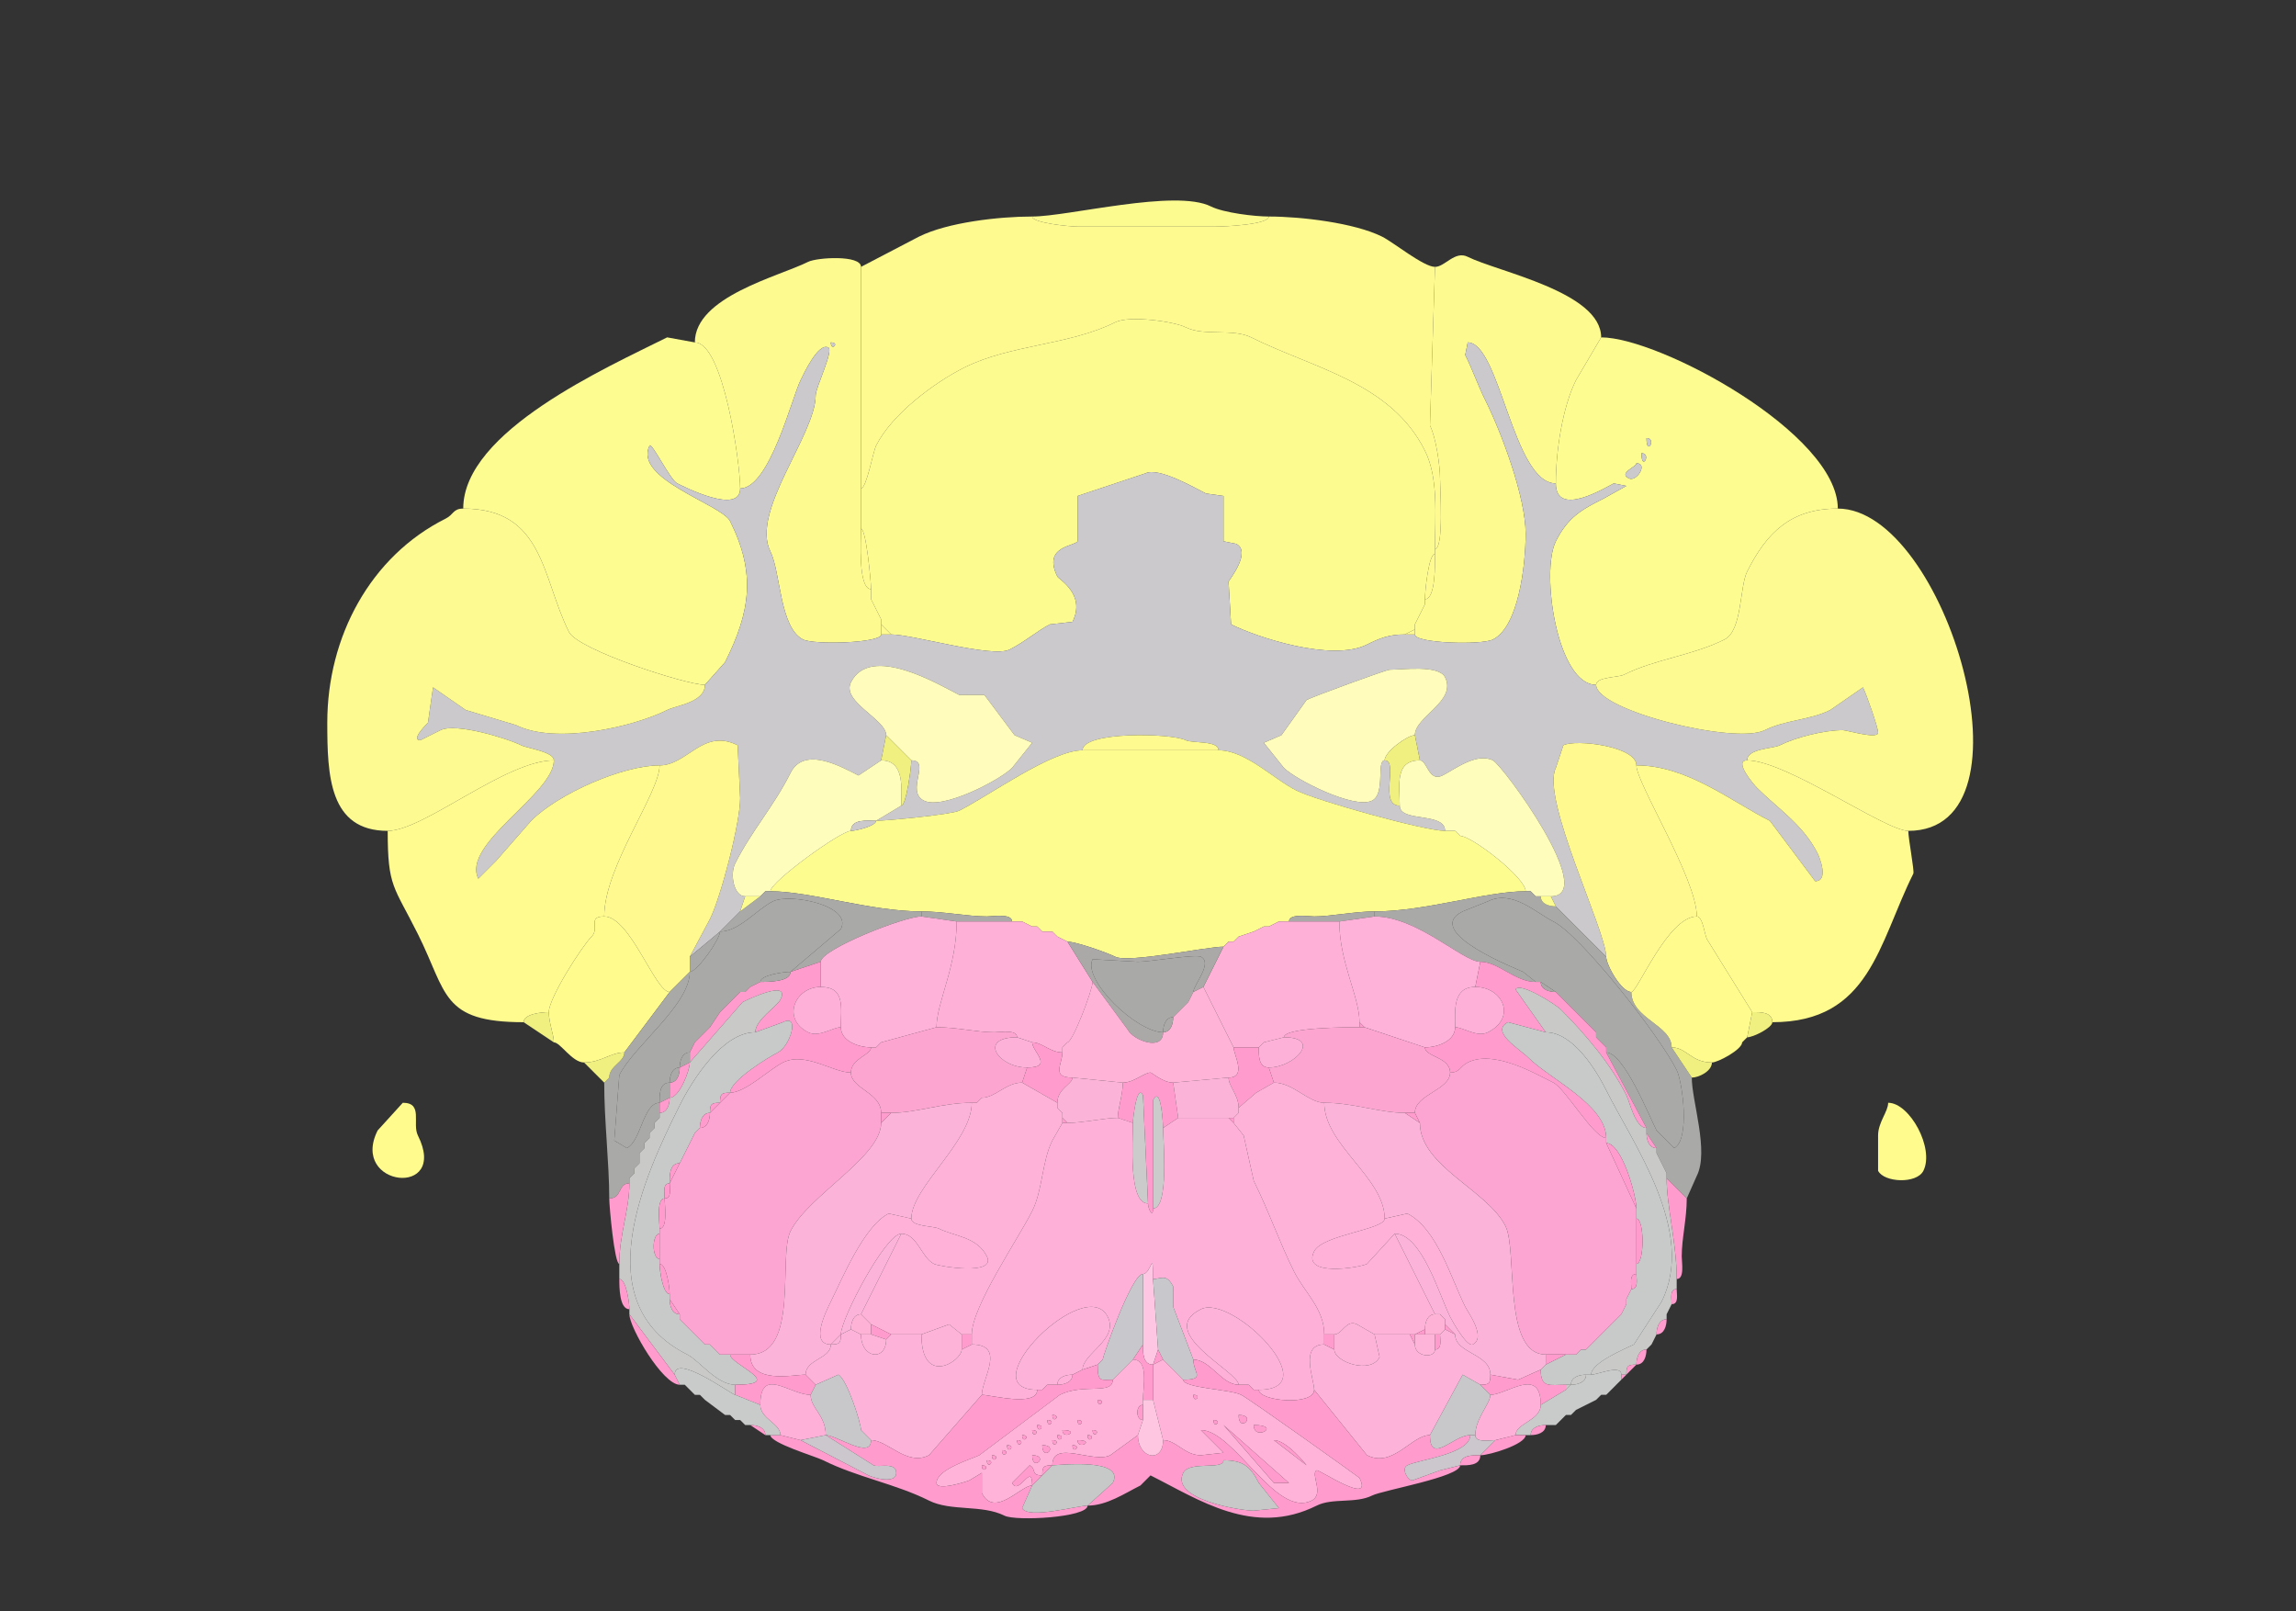<svg xmlns="http://www.w3.org/2000/svg" viewBox="0 0 456 320"><rect x="0" y="0" width="456" height="320" fill="#333333" stroke="none"/><path fill="#FCFB90" id="CUL4, 5" d="M205 43c7.194 0 28.442-5.53 35.5-2 2.539 1.27 8.728 2 11.5 2 0 1.583-8.666 2-10.5 2H214c-1.517 0-9-.726-9-2Z"/><path fill="#FEFA90" id="DEC" d="M171 97c1.099 0 2.382-7.264 3-8.5 3.14-6.28 11.633-12.567 17.5-15.5 9.234-4.617 20.844-4.422 30-9 2.801-1.4 11.667-.167 14 1 3.621 1.81 9.356.178 13 2 12.317 6.159 27.712 8.923 34.5 22.5 2.733 5.466 2 12.916 2 19.5 1.793 0 1-12.009 1-14 0-2.582-.821-8.141-2-10.5l1-31.5c-2.262 0-8.239-4.87-10.5-6-5.493-2.746-16.121-4-22.5-4 0 1.583-8.666 2-10.5 2H214c-1.517 0-9-.726-9-2-6.623 0-16.826 1.163-22.5 4L171 53v44Z"/><path fill="#FDFB8F" id="SIM" fill-rule="evenodd" d="M165 68c0 1.93 1.93 0 0 0m10 56v2c0 1.717-13.329 2.085-15.5 1-4.662-2.331-4.442-13.384-6.5-17.5-3.965-7.93 9-23.186 9-31 0-1.556 3.646-8.927 2.5-9.5-2.033-1.016-4.936 5.372-5.5 6.5-1.743 3.486-6.17 21.5-12 21.5 0-5.219-3.379-29-9-29 0-9.09 16.669-13.084 22.5-16 1.754-.877 10.5-1.418 10.5 1v52c0 2.264-.627 12 2 12v2l2 4v1Z"/><path fill="#FDFB8F" id="SIM" d="M281 125v1c0 1.76 13.219 2.141 15.5 1 5.138-2.569 6.5-14.981 6.5-21 0-7.376-4.868-20.237-8-26.5-1.505-3.01-2.47-5.939-4-9l.5-2.5c6.394 0 9.005 28 17.5 28 0-6.35 1.31-15.12 4-20.5l5-8.5c0-9.028-20.541-13.02-26.5-16-2.555-1.278-4.516 2-6.5 2l-1 31.5c1.179 2.359 2 7.918 2 10.5 0 1.991.793 14-1 14v1c0 1.923.156 9-2 9v1l-1 2-1 2v1Z"/><path fill="#FCFB90" id="CUL4, 5" d="M177 126c4.337 0 20.067 4.717 23.5 3 2.89-1.445 5.783-3.891 8-5l4.5-.5c2.737-5.474-2.731-8.461-3-9-3.037-6.074 3.503-6.005 4-7v-9l13.5-4.5c2.602-1.301 9.849 2.925 12 4l3.5.5v9l2.5.5c3.109 1.555-1.278 7.057-1.5 7.5l.5 8.5c4.98 2.49 19.952 7.524 27 4 2.527-1.263 4.392-2 7.5-2l2-1v-1l1-2 1-2v-1c0-1.517.726-9 2-9v-1c0-6.584.733-14.034-2-19.5-6.788-13.577-22.183-16.341-34.5-22.5-3.644-1.822-9.379-.19-13-2-2.333-1.167-11.199-2.4-14-1-9.156 4.578-20.766 4.383-30 9-5.867 2.933-14.36 9.22-17.5 15.5-.618 1.236-1.901 8.5-3 8.5v8c1.012 0 2 10.504 2 12v2l2 4v1l2 2Z"/><path fill="#FCFC90" id="ANcr1" d="M92 101c16.055 0 15.592 13.685 21 24.5 1.773 3.547 23.246 10.5 27 10.5l4-4.5c4.979-9.957 6.208-17.584 1-28-1.665-3.33-19.306-8.388-16-15 .4-.8 4.098 6.799 5.5 7.5 1.246.623 12.5 6.352 12.5 1 0-5.219-3.379-29-9-29l-5.5-1C120.527 72.987 92 85.624 92 101Z"/><path fill="#FCFC90" id="ANcr1" fill-rule="evenodd" d="M325 92c0 .749-3.66 1.92-1.5 3 1.546.773 3.887-3 1.5-3m1-2c0 3.746 2.091 0 0 0m1-3c0 3.746 2.091 0 0 0m38 14c-9.336 0-14.146 4.791-18 12.5-1.535 3.071-.96 11.73-4.5 13.5-6.397 3.199-13.759 3.879-20 7-1.114.557-5.5.41-5.5 2-7.715 0-11.059-22.382-8-28.5 2.355-4.71 5.026-6.263 9.5-8.5l4.5-2.5-2.5-.5c-1.586.793-11.5 6.907-11.5 0 0-6.35 1.31-15.12 4-20.5l5-8.5c11.555 0 47 19.071 47 34Z"/><path fill="#CBC9CC" id="arb" d="M165 68c0 1.93 1.93 0 0 0Z"/><path fill="#CBC9CC" id="arb" d="m143 185-6 5 4-7.5c2.173-4.346 6-19.074 6-24l-.5-10.5c-6.915-3.458-9.978 4-15.5 4-7.328 0-20.114 5.614-25.5 11l-7 8-3.5 3.5c-3.44-6.881 15-16.829 15-23.5 0-1.722-5.235-2.368-6.5-3-2.641-1.321-12.96-4.52-16-3l-4 2c-2.102 0 1.45-3.4 1.5-3.5l1-7 6.5 4.5 10 3c7.837 3.919 23.29.355 30-3 1.849-.925 7.5-1.514 7.5-5l4-4.5c4.979-9.957 6.208-17.584 1-28-1.665-3.33-19.306-8.388-16-15 .4-.8 4.098 6.799 5.5 7.5 1.246.623 12.5 6.352 12.5 1 5.83 0 10.257-18.014 12-21.5.564-1.128 3.467-7.516 5.5-6.5 1.146.573-2.5 7.944-2.5 9.5 0 7.814-12.965 23.07-9 31 2.058 4.116 1.838 15.169 6.5 17.5 2.171 1.085 15.5.717 15.5-1h2c4.337 0 20.067 4.717 23.5 3 2.89-1.445 5.783-3.891 8-5l4.5-.5c2.737-5.474-2.731-8.461-3-9-3.037-6.074 3.503-6.005 4-7v-9l13.5-4.5c2.602-1.301 9.849 2.925 12 4l3.5.5v9l2.5.5c3.109 1.555-1.278 7.057-1.5 7.5l.5 8.5c4.98 2.49 19.952 7.524 27 4 2.527-1.263 4.392-2 7.5-2h2c0 1.76 13.219 2.141 15.5 1 5.138-2.569 6.5-14.981 6.5-21 0-7.376-4.868-20.237-8-26.5-1.505-3.01-2.47-5.939-4-9l.5-2.5c6.394 0 9.005 28 17.5 28 0 6.907 9.914.793 11.5 0l2.5.5-4.5 2.5c-4.474 2.237-7.145 3.79-9.5 8.5-3.059 6.118.285 28.5 8 28.5 0 5.099 27.64 11.93 33.5 9 4.08-2.04 8.946-1.973 13-4l6.5-4.5c.636 1.273 3 7.896 3 9 0 1.392-6.226-.5-7-.5-3.667 0-9.312 1.406-12.5 3-1.428.714-6.5.622-6.5 3-2.765 0 1.259 4.759 2 5.5 4.019 4.019 9.146 7.293 12 13 .373.747 2.285 5.5-.5 5.5l-9-12c-7.679-3.84-16.395-11-26.5-11 0-3.795-11.992-5.254-14.5-4l-1.5 4.5c-3.019 6.039 10 32.373 10 37.5l-10-10-1-2c9.607 0-9.556-26.028-11.5-27-3.248-1.624-7.655 1.828-10 3-2.789 1.394-3.035-3-4.5-3l-1-5c0-3.715 8.391-6.719 6-11.5-1.26-2.521-8.429-1.5-11-1.5-.668 0-15.043 5.272-16.5 6l-5 7-3.5 1.5 4 5c2.334 2.334 13.99 8.255 17.5 6.5 2.705-1.352.809-8 2.5-8 2.862 0-1.258 9 3 9 0 3.389 9 1.199 9 5-4.096 0-25.518-6.009-29.5-8-4.644-2.322-10.082-8-15.5-8 0-1.993-5.2-1.35-6.5-2-2.84-1.42-20.5-1.805-20.5 2-6.15 0-18.607 9.054-24.5 12-1.53.765-14.461 2-16.5 2l5-3c.981 0 2-7.758 2-9 3.996 0-1.24 6.13 2.5 8 3.734 1.867 15.076-4.076 17.5-6.5l4-5-3.5-1.5-6-8h-5c-3.853-1.926-17.618-10.264-21.5-2.5-1.933 3.866 7 7.348 7 10.5l-1 5-4.5 3c-3.171-1.585-10.748-6.003-13.5-.5-3.312 6.624-7.808 11.616-11 18-1.067 2.133-.259 6.5 2 6.5l-1 3-4 4ZM327 87c0 3.746 2.091 0 0 0ZM326 90c0 3.746 2.091 0 0 0Z"/><path fill="#CBC9CC" id="arb" d="M325 92c0 .749-3.66 1.92-1.5 3 1.546.773 3.887-3 1.5-3Z"/><path fill="#FCFA91" id="ANcr2" d="M110 151c-9.567 0-25.846 14-33 14-11.613 0-12-10.968-12-21.5 0-17.011 8.543-33.022 23.5-40.5 1.619-.809 1.472-2 3.5-2 16.055 0 15.592 13.685 21 24.5 1.773 3.547 23.246 10.5 27 10.5 0 3.486-5.651 4.075-7.5 5-6.71 3.355-22.163 6.919-30 3l-10-3-6.5-4.5-1 7c-.05.1-3.602 3.5-1.5 3.5l4-2c3.04-1.52 13.359 1.679 16 3 1.265.632 6.5 1.278 6.5 3ZM347 151c7.76 0 27.402 14 32 14 26.392 0 7.365-64-14-64-9.336 0-14.146 4.791-18 12.5-1.535 3.071-.96 11.73-4.5 13.5-6.397 3.199-13.759 3.879-20 7-1.114.557-5.5.41-5.5 2 0 5.099 27.64 11.93 33.5 9 4.08-2.04 8.946-1.973 13-4l6.5-4.5c.636 1.273 3 7.896 3 9 0 1.392-6.226-.5-7-.5-3.667 0-9.312 1.406-12.5 3-1.428.714-6.5.622-6.5 3Z"/><path fill="#FEFA90" id="DEC" d="M171 105c1.012 0 2 10.504 2 12-2.627 0-2-9.736-2-12ZM285 110c-1.274 0-2 7.483-2 9 2.156 0 2-7.077 2-9ZM173 119l2 4-2-4ZM283 120l-1 2 1-2ZM282 122l-1 2 1-2ZM175 126h2l-2-2v2ZM279 126h2v-1l-2 1Z"/><path fill="#FFFCBC" id="FN" d="m176 146 5 5c3.996 0-1.24 6.13 2.5 8 3.734 1.867 15.076-4.076 17.5-6.5l4-5-3.5-1.5-6-8h-5c-3.853-1.926-17.618-10.264-21.5-2.5-1.933 3.866 7 7.348 7 10.5ZM281 146c-1.442 0-6 3.274-6 5-1.691 0 .205 6.648-2.5 8-3.51 1.755-15.166-4.166-17.5-6.5l-4-5 3.5-1.5 5-7c1.457-.728 15.832-6 16.5-6 2.571 0 9.74-1.021 11 1.5 2.391 4.781-6 7.785-6 11.5Z"/><path fill="#FFFA8F" id="UVU" d="M215 149h27c0-1.993-5.2-1.35-6.5-2-2.84-1.42-20.5-1.805-20.5 2Z"/><path fill="#F0F080" id="CB" d="M181 151c0 1.242-1.019 9-2 9 0-3.393.727-9-4-9l1-5 5 5ZM282 151c-5.081 0-4 4.99-4 9-4.258 0-.138-9-3-9 0-1.726 4.558-5 6-5l1 5Z"/><path fill="#FFF990" id="COPY" d="m137 193-4 4c-2.896 0-7.84-15-13-15 0-9.895 11-24.491 11-30 5.522 0 8.585-7.458 15.5-4l.5 10.5c0 4.926-3.827 19.654-6 24l-4 7.5v3ZM319 190c0 1.622 2.996 7 5 7 1.222 0 7.253-15 13-15 0-7.46-12-26.446-12-30 0-3.795-11.992-5.254-14.5-4l-1.5 4.5c-3.019 6.039 10 32.373 10 37.5Z"/><path fill="#FDFC8F" id="NOD" d="M244 187h1l1-1 3-1 2-1h1l2-1h2c0-1.643 3.765-1 5-1 3.312 0 8.038-1 12-1 10.107 0 22.116-4 30-4 0-2.724-10.744-11-13-11l-1-1h-2c-4.096 0-25.518-6.009-29.5-8-4.644-2.322-10.082-8-15.5-8h-27c-6.15 0-18.607 9.054-24.5 12-1.53.765-14.461 2-16.5 2 0 1.014-3.959 2-5 2-2.019 0-16 10.128-16 12 7.915 0 19.933 4 30 4 4.414 0 9.177 1 13 1 1.235 0 5-.643 5 1h2l2 1h1l1 1h2l1 1 2 1c1.651 0 7.76 2.13 9.5 3 2.625 1.312 18.119-2 21.5-2l1-1Z"/><path fill="#FFFB8E" id="PRM" d="M109 201c-1.424 0-5 .362-5 2-16.396 0-15.14-5.781-21-17.5-4.8-9.6-6-9.31-6-20.5 7.154 0 23.433-14 33-14 0 6.671-18.44 16.619-15 23.5l3.5-3.5 7-8c5.386-5.386 18.172-11 25.5-11 0 5.509-11 20.105-11 30-3.415 0-.844 2.344-2.5 4-1.976 1.976-8.5 12.203-8.5 15Z"/><path fill="#FFFDBC" id="IP" d="M148 178h3l1-1h1c0-1.872 13.981-12 16-12 0-2.461 3.378-2 5-2l5-3c0-3.393.727-9-4-9l-4.5 3c-3.171-1.585-10.748-6.003-13.5-.5-3.312 6.624-7.808 11.616-11 18-1.067 2.133-.259 6.5 2 6.5ZM306 178h2c9.607 0-9.556-26.028-11.5-27-3.248-1.624-7.655 1.828-10 3-2.789 1.394-3.035-3-4.5-3-5.081 0-4 4.99-4 9 0 3.389 9 1.199 9 5h2l1 1c2.256 0 13 8.276 13 11h1l1 1h1Z"/><path fill="#FFFB8E" id="PRM" d="M348 201c1.465 0 4-.109 4 2 19.396 0 21.091-15.682 28-29.5.249-.499-1-6.936-1-8.5-4.598 0-24.24-14-32-14-2.765 0 1.259 4.759 2 5.5 4.019 4.019 9.146 7.293 12 13 .373.747 2.285 5.5-.5 5.5l-9-12c-7.679-3.84-16.395-11-26.5-11 0 3.554 12 22.54 12 30 1.183 0 1.535 3.57 2 4.5l9 14.5Z"/><path fill="#CBC9CC" id="arb" d="M174 163c-1.622 0-5-.461-5 2 1.041 0 5-.986 5-2ZM289 165l1 1-1-1Z"/><path fill="#A9AAA7" id="V4r" d="m163 191-6 2 10-8.5c2.363-4.726-10.182-7.159-13.5-5.5-3.243 1.622-6.713 6-10.5 6l4-4 4-3 1-1h1c7.915 0 19.933 4 30 4v1c-3.463 0-20 6.57-20 9ZM331 234l4 4 2-4.5c2.457-4.915-1-14.792-1-19.5l-4-6c0-4.442-8-5.71-8-11-2.004 0-5-5.378-5-7l-10-10c-1.238 0-3-.423-3-2h-1l-1-1h-1c-7.884 0-19.893 4-30 4v1c8.498 0 17.561 9 21 9 3.614 0 6.899 4 11 4l-2.5-2c-.895-.448-20.208-7.896-12-12l5-2c4.824-2.412 9.616 2.308 13 4 5.502 2.751 21.092 22.685 24.5 29.5 1.167 2.334 2.699 13.9-.5 15.5l-3.5-3.5c-1.564-3.128-6.564-15.5-10-15.5l8 15v1l2 3v1l2 4v1Z"/><path fill="#FDFC8F" id="NOD" d="m152 177-1 1 1-1ZM304 177l1 1-1-1ZM151 178l-4 3 1-3h3ZM308 178l1 2c-1.238 0-3-.423-3-2h2Z"/><path fill="#A9AAA8" id="chpl" d="M133 215c-2.109 0-2 2.535-2 4-3.277 0-3.628 7.564-6.5 9l-2.5-1.5 1-13c2.897-5.794 14-13.952 14-20.5 1.46 0 6-6.472 6-8 3.787 0 7.257-4.378 10.5-6 3.318-1.659 15.863.774 13.5 5.5l-10 8.5c-1.357 0-6 .647-6 2l-2 1-1 1h-1l-1 1-1 1-1 1-1 1-2 3-1 1-2 2-1 2c-1.577 0-2 1.762-2 3-1.577 0-2 1.762-2 3ZM319 208v1c3.436 0 8.436 12.372 10 15.5l3.5 3.5c3.199-1.6 1.667-13.166.5-15.5-3.408-6.815-18.998-26.749-24.5-29.5-3.384-1.692-8.176-6.412-13-4l-5 2c-8.208 4.104 11.105 11.552 12 12l2.5 2h1l3 2 4 4 4 4v1l2 2Z"/><path fill="#AAA9A7" id="V4" d="M190 183h11c0-1.643-3.765-1-5-1-3.823 0-8.586-1-13-1v1l7 1ZM256 183h10l7-1v-1c-3.962 0-8.688 1-12 1-1.235 0-5-.643-5 1Z"/><path fill="#FFFC8D" id="PFL" d="M124 209c-2.709 0-4.646 2-8 2-2.363 0-4.713-4-6-4 0-1.564-1-3.876-1-6 0-2.797 6.524-13.024 8.5-15 1.656-1.656-.915-4 2.5-4 5.16 0 10.104 15 13 15l-9 12Z"/><path fill="#FEB1D9" id="SPIV" d="M173 208h1l1-1 11-3c0-4.879 4-11.994 4-21l-7-1c-3.463 0-20 6.57-20 9v5c4.918 0 4 4.11 4 8 0 2.804 3.614 4 6 4ZM289 204c0 2.804-3.614 4-6 4l-12-4-1-1c0-5.088-4-11.876-4-20l7-1c8.498 0 17.561 9 21 9l-1 5c-4.534 0-4 4.71-4 8Z"/><path fill="#FFFC8D" id="PFL" d="M332 208c2.967 0 3.856 3 8 3 1.178 0 6-2.572 6-4l1-1 1-5-9-14.5c-.465-.93-.817-4.5-2-4.5-5.747 0-11.778 15-13 15 0 5.29 8 6.558 8 11Z"/><path fill="#FFB0D7" id="MV" d="M211 208v1c-2.483 0-4.026-2-6-2l-3-1c0-1.614-3.31-1-4.5-1-3.533 0-7.456-1-11.5-1 0-4.879 4-11.994 4-21h13l2 1h1l1 1h2l1 1 2 1 5 8c0 1.579-3.959 12-5 12l-1 1Z"/><path fill="#AAA9A7" id="V4" d="m203 183 2 1-2-1ZM254 183l-2 1 2-1Z"/><path fill="#FFB0D7" id="MV" d="M245 208h5l1-1 4-1c0-1.975 12.624-2 15-2v-1c0-5.088-4-11.876-4-20h-12l-2 1h-1l-2 1-3 1-1 1h-1l-1 1-4 8 6 12Z"/><path fill="#AAA9A7" id="V4" d="m206 184 1 1-1-1ZM251 184l-2 1 2-1Z"/><path fill="#A9AAA7" id="V4r" d="M137 190v3c1.46 0 6-6.472 6-8l-6 5Z"/><path fill="#AAA9A7" id="V4" d="m209 185 1 1-1-1ZM246 186l-1 1 1-1ZM237 197c0-1.347 3.954-5.773 1.5-7-1.082-.541-10.163 1-12.5 1l-9-.5c-2.051 4.102 8.706 14.5 14 14.5 0 3.887-5.973 1.555-7-.5l-7-9.5-5-8c1.651 0 7.76 2.13 9.5 3 2.625 1.312 18.119-2 21.5-2l-4 8-2 1ZM244 187l-1 1 1-1Z"/><path fill="#A9AAA8" id="chpl" d="M233 202c-1.577 0-2 1.762-2 3-5.294 0-16.051-10.398-14-14.5l9 .5c2.337 0 11.418-1.541 12.5-1 2.454 1.227-1.5 5.653-1.5 7l-1 2-1 1-1 1-1 1Z"/><path fill="#FF9BCD" id="MY" d="M169 213c-3.57 0-9.08-4.21-13.5-2-2.74 1.37-7.479 6-10.5 6 0-2.425 7.741-7.12 9.5-8 2.371-1.185 4.48-7.74 1-6l-5.5 2c0-2.491 4.269-5.038 5-6.5 2.012-4.024-6.217-.142-7.5.5L137 211v-2l1-2 2-2 1-1 2-3 1-1 1-1 1-1 1-1h1l1-1 2-1c1.623 0 6-.005 6-2l6-2v5c-5.123 0-7.819 6.34-2.5 9 2.161 1.081 4.894-1 6.5-1 0 2.804 3.614 4 6 4 0 1.539-4 2.187-4 5ZM288 213c2.029 0 1.881-1.191 3.5-2 5.152-2.576 13.273 2.136 17 4 2.393 1.196 8.032 11 10.5 11 0-6.611-11.218-11.718-15.5-16-1.598-1.598-7.663-5.169-4-7l7.5 2-6-8.5c.788-1.576 7.936 2.936 9 4 4.768 4.768 9.86 10.721 13 17 .713 1.426 1.764 6.5 4 6.5l-8-15v-1l-2-2v-1l-4-4-4-4c-1.238 0-3-.423-3-2h-1c-4.101 0-7.386-4-11-4l-1 5c5.461 0 8.279 6.11 2.5 9-2.161 1.081-4.894-1-6.5-1 0 2.804-3.614 4-6 4 0 1.872 5 1.926 5 5Z"/><path fill="#A9AAA7" id="V4r" d="M125 235c-2.349 0-1.382 3-4 3 0-6.965-1-15.381-1-23l1-1c0-2.364 3-3.053 3-5l9-12 4-4c0 6.548-11.103 14.706-14 20.5l-1 13 2.5 1.5c2.872-1.436 3.223-9 6.5-9v3l-1 1v1l-1 1v1l-1 1v1l-1 1v2l-1 1v1l-1 1v1ZM157 193c-1.357 0-6 .647-6 2 1.623 0 6-.005 6-2ZM151 195l-2 1 2-1Z"/><path fill="#FFB3D7" id="PRP" d="M223 215c2.194 0 4.269-2 5.5-2 .288 0 2.439 2 4.5 2l11-1c3.684 0 1-4.598 1-6l-6-12-2 1-1 2-1 1-1 1-1 1c0 1.238-.423 3-2 3 0 3.887-5.973 1.555-7-.5l-7-9.5c0 1.579-3.959 12-5 12l-1 1v1c0 2.313-2.273 5 2 5l10 1Z"/><path fill="#A9AAA7" id="V4r" d="m306 195 3 2c-1.238 0-3-.423-3-2ZM149 196l-1 1 1-1Z"/><path fill="#C9C9C8" id="icp" d="M146 275v2c-.597 0-12-8.37-12-4l-9-12v-1c0-1.357-.647-6-2-6v-3c0-5.88 2-10.652 2-16v-1l1-1v-1l1-1v-2l1-1v-1l1-1v-1l1-1v-1l1-1v-1c1.577 0 2-1.762 2-3 1.948 0 4-5.428 4-7l10.5-12c1.283-.642 9.512-4.524 7.5-.5-.731 1.462-5 4.009-5 6.5-6.53 0-12.508 9.516-15 14.5-7.104 14.209-18.709 39.395 1.5 49.5 2.336 1.168 5.866 6 9.5 6Z"/><path fill="#FFB0D9" id="x" d="M163 196c4.918 0 4 4.11 4 8-1.606 0-4.339 2.081-6.5 1-5.319-2.66-2.623-9 2.5-9ZM293 196c5.461 0 8.279 6.11 2.5 9-2.161 1.081-4.894-1-6.5-1 0-3.29-.534-8 4-8Z"/><path fill="#C9C9C8" id="icp" d="M322 273h1c0-1.747.253-2 2-2 0-1.238.423-3 2-3l1-1 1-2c0-1.238.423-3 2-3v-1l1-2c0-1.048-.473-3 1-3v-2c0-7.089-2-14.55-2-20v-1l-2-4v-1c-1.577 0-2-1.762-2-3v-1c-2.236 0-3.287-5.074-4-6.5-3.14-6.279-8.232-12.232-13-17-1.064-1.064-8.212-5.576-9-4l6 8.5c5.481 0 10.062 7.624 12 11.5 5.398 10.797 17.939 28.121 11 42l-5.5 8.5c-1.651.826-8.5 3.593-8.5 6 1.357 0 6-2.112 6 0Z"/><path fill="#A9AAA7" id="V4r" d="m147 197-1 1 1-1Z"/><path fill="#AAA9A7" id="V4" d="m237 197-1 2 1-2Z"/><path fill="#A9AAA7" id="V4r" d="m146 198-1 1 1-1Z"/><path fill="#AAA9A7" id="V4" d="m236 199-1 1 1-1Z"/><path fill="#A9AAA7" id="V4r" d="m144 200-1 1 1-1Z"/><path fill="#AAA9A7" id="V4" d="m235 200-1 1 1-1Z"/><path fill="#F0F080" id="CB" d="m104 203 6 4c0-1.564-1-3.876-1-6-1.424 0-5 .362-5 2Z"/><path fill="#AAA9A7" id="V4" d="m234 201-1 1 1-1Z"/><path fill="#A9AAA7" id="V4r" d="m313 201 4 4-4-4Z"/><path fill="#F0F080" id="CB" d="M352 203c0 1.077-3.762 3-5 3l1-5c1.465 0 4-.109 4 2Z"/><path fill="#AAA9A7" id="V4" d="M233 202c-1.577 0-2 1.762-2 3 1.577 0 2-1.762 2-3Z"/><path fill="#C8CACA" id="sptV" d="M145 269c0 1.967 11.319 6 1 6-3.634 0-7.164-4.832-9.5-6-20.209-10.105-8.604-35.291-1.5-49.5 2.492-4.984 8.47-14.5 15-14.5l5.5-2c3.48-1.74 1.371 4.815-1 6-1.759.88-9.5 5.575-9.5 8-1.747 0-2 .253-2 2-1.747 0-2 .253-2 2-1.577 0-2 1.762-2 3l-1 1-1 2-1 2-1 2c-2.109 0-2 2.535-2 4-1.473 0-1 1.952-1 3-1.684 0-1 4.679-1 6v1c-1.566 0-1.566 5 0 5v1c0 1.357.647 6 2 6v1c0 1.238.423 3 2 3v1l5 5h1l2 2h2Z"/><path fill="#FF9BCD" id="MY" d="M270 204h1l-1-1v1Z"/><path fill="#C8CACA" id="sptV" d="M311 275h1c0-1.577 1.762-2 3-2h1c0-2.407 6.849-5.174 8.5-6l5.5-8.5c6.939-13.879-5.602-31.203-11-42-1.938-3.876-6.519-11.5-12-11.5l-7.5-2c-3.663 1.831 2.402 5.402 4 7 4.282 4.282 15.5 9.389 15.5 16v1c3.113 0 6 10.399 6 13v2c1.622 0 1.622 9 0 9v2c0 1.048.473 3-1 3l-1 2v1l-1 2-1 1-1 1-1 1-1 1-1 1-1 1-1 1h-1l-1 1h-2l-4 2-1 1c0 3.714 1.744 3 5 3Z"/><path fill="#A9AAA7" id="V4r" d="m141 204-1 1 1-1Z"/><path fill="#FDA5D1" id="NTS" d="M175 221h2c5.139 0 10.086-2 16-2h1l1-1c2.7 0 4.762-3 8-3l1-3c-5.742 0-9.854-6-2-6 0-1.614-3.31-1-4.5-1-3.533 0-7.456-1-11.5-1l-11 3-1 1h-1c0 1.539-4 2.187-4 5 0 3.2 6 3.988 6 8ZM279 221h2c0-3.672 7-4.519 7-8 0-3.074-5-3.128-5-5l-12-4h-1c-2.376 0-15 .025-15 2 7.637 0 2.135 6-3 6l1 3c3.804 0 6.885 4 10 4 5.796 0 11.046 2 16 2Z"/><path fill="#FDB1D8" id="DMX" d="M205 207c0 1.832 4.382 5-1 5-5.742 0-9.854-6-2-6l3 1ZM250 208c0 1.465-.109 4 2 4 5.135 0 10.637-6 3-6l-4 1-1 1Z"/><path fill="#A9AAA7" id="V4r" d="m317 206 2 2-2-2Z"/><path fill="#F0F080" id="CB" d="m347 206-1 1 1-1Z"/><path fill="#A9AAA7" id="V4r" d="m138 207-1 2 1-2Z"/><path fill="#FF9BCD" id="MY" d="m175 207-1 1 1-1ZM203 215l7 4c0-2.842 3-3.647 3-5-4.273 0-2-2.687-2-5-2.483 0-4.026-2-6-2 0 1.832 4.382 5-1 5l-1 3ZM212 207l-1 1 1-1ZM251 207l-1 1 1-1ZM253 215l-3.5 2-3.5 3c0-2.518-2-4.286-2-6 3.684 0 1-4.598 1-6h5c0 1.465-.109 4 2 4l1 3Z"/><path fill="#F0F080" id="CB" d="M340 211c0 1.712-2.571 3-4 3l-4-6c2.967 0 3.856 3 8 3ZM121 214l-1 1-4-4c3.354 0 5.291-2 8-2 0 1.947-3 2.636-3 5Z"/><path fill="#A9AAA7" id="V4r" d="m137 211-2 1c0-1.238.423-3 2-3v2Z"/><path fill="#FF9BCD" id="MY" d="M133 215v3c1.948 0 4-5.428 4-7l-2 1c0 1.238-.423 3-2 3Z"/><path fill="#FDA5D2" id="SPVI" d="M145 269h4c9.789 0 5.512-19.524 8-24.5 3.556-7.111 18-14.763 18-21.5v-2c0-4.012-6-4.8-6-8-3.57 0-9.08-4.21-13.5-2-2.74 1.37-7.479 6-10.5 6l-2 2-2 2c0 1.238-.423 3-2 3l-1 1-1 2-1 2-1 2-2 4c0 1.048.473 3-1 3 0 1.321.684 6-1 6v7c1.353 0 2 4.643 2 6v1l2 3v1l5 5h1l2 2h2ZM311 269h2l1-1h1l1-1 1-1 1-1 1-1 1-1 1-1 1-1 1-2v-1l1-2c0-1.048-.473-3 1-3v-13l-6-13v-1c-2.468 0-8.107-9.804-10.5-11-3.727-1.864-11.848-6.576-17-4-1.619.809-1.471 2-3.5 2 0 3.481-7 4.328-7 8l1 2c0 8.608 13.421 13.342 17 20.5 2.442 4.885-.66 25.5 8 25.5h4Z"/><path fill="#A9AAA7" id="V4r" d="M135 212c-1.577 0-2 1.762-2 3 1.577 0 2-1.762 2-3Z"/><path fill="#FF9BCD" id="MY" d="M228 239c0 1.058 1 3.029 1 1v-21.5c1.65-3.301 2 5.309 2 5.5l3-2-1-7c-2.061 0-4.212-2-4.5-2-1.231 0-3.306 2-5.5 2 0 2.409-1 5.181-1 7l3 1c0-.729.783-7.934 2-5.5l1 21.5Z"/><path fill="#FCB3D8" id="PGRNd" d="M222 222c-2.654 0-6.986 1-10 1l-1-1v-1l-1-1v-1c0-2.842 3-3.647 3-5l10 1c0 2.409-1 5.181-1 7ZM244 222h1l1-1v-1c0-2.518-2-4.286-2-6l-11 1 1 7h10Z"/><path fill="#A9AAA7" id="V4r" d="m133 218-2 1c0-1.465-.109-4 2-4v3Z"/><path fill="#FFB2D8" id="IRN" d="M191 265h2c0-5.521 9.262-19.024 12-24.5 2.111-4.223 1.916-9.833 4-14l2-3.5v-2l-1-1v-1l-7-4c-3.238 0-5.3 3-8 3l-1 1h-1c0 7.708-12 16.755-12 23 0 1.59 4.386 1.443 5.5 2 3.047 1.523 7.55 1.6 9.5 5.5 1.958 3.916-9.525 1.987-10.5 1.5-2.538-1.269-3.305-6-6.5-6l-8 16 2 2 4 2h6l5.5-2 2.5 2ZM280 265h1l2-1c0-1.238.423-3 2-3l-8-16-5.5 6c-1.537.768-13.072 2.645-10.5-2.5 1.647-3.294 14-4.307 14-6.5 0-8.091-12-14.609-12-23-3.115 0-6.196-4-10-4l-3.5 2-3.5 3v1l-1 1v1l2 2.5 2 9c2.94 5.88 5.097 12.195 8 18 2.112 4.223 6 7.413 6 12.5h2c1.602 0 2.384-3.058 4.5-2l3.5 2h7Z"/><path fill="#FF9BCD" id="MY" d="M145 217c-1.747 0-2 .253-2 2l2-2Z"/><path fill="#CBCBCC" id="mlf" d="M225 223c0 3.666-.932 16 3 16l-1-21.5c-1.217-2.434-2 4.771-2 5.5Z"/><path fill="#FF9BCD" id="MY" d="M131 219v2c1.577 0 2-1.762 2-3l-2 1ZM195 218l-1 1 1-1Z"/><path fill="#CBCBCC" id="mlf" d="M231 224c0 2.639 1.215 16-2 16v-21.5c1.65-3.301 2 5.309 2 5.5Z"/><path fill="#FFFC8D" id="PFL" d="m80 219-5 5.5c-5.617 11.235 14.222 13.445 8 1-1.192-2.384 1.124-6.5-3-6.5Z"/><path fill="#FF9BCD" id="MY" d="M143 219c-1.747 0-2 .253-2 2l2-2Z"/><path fill="#FCB3D9" id="PARN" d="M149 269c0 5.984 8.465 4 11 4 0-3.097 5-3.127 5-6-4.231 0-.927-6.645 0-8.5 2.242-4.485 6.556-15.028 11.5-17.5l4.5 1c0-6.245 12-15.292 12-23-5.914 0-10.861 2-16 2l-2 2c0 6.737-14.444 14.389-18 21.5-2.488 4.976 1.789 24.5-8 24.5ZM306 272l-4.5 2-5.5-1c0-4.201-7-4.195-7-8l-2-2v-1l-1-1h-1l-8-16c5.357 0 8.857 12.213 11 16.5.528 1.056 3.364 6.068 4.5 5.5 2.746-1.373-.976-6.452-1.5-7.5-2.77-5.539-5.612-15.556-11.5-18.5l-4.5 1c0-8.091-12-14.609-12-23 5.796 0 11.046 2 16 2l3 2c0 8.608 13.421 13.342 17 20.5 2.442 4.885-.66 25.5 8 25.5v2l-1 1Z"/><path fill="#FFFC8D" id="PFL" d="M375 219c0 1.77-2 3.858-2 6.5v7c1.171 2.343 7.669 2.663 9 0 2.223-4.445-2.715-13.5-7-13.5Z"/><path fill="#FF9BCD" id="MY" d="m210 220 1 1-1-1ZM141 221c-1.577 0-2 1.762-2 3 1.577 0 2-1.762 2-3ZM177 221l-2 2v-2h2ZM246 221l-1 1 1-1ZM281 221l1 2-3-2h2ZM131 222l-1 1 1-1ZM211 223h1l-1-1v1Z"/><path fill="#FEB0D8" id="GRN" d="M250 276c0 2.274 11 3.236 11 0 0-2.099-2.926-9 2-9v-2c0-5.087-3.888-8.277-6-12.5-2.903-5.805-5.06-12.12-8-18l-2-9-2-2.5-1-1h-10l-3 2c0 2.639 1.215 16-2 16 0 2.029-1 .058-1-1-3.932 0-3-12.334-3-16l-3-1c-2.654 0-6.986 1-10 1h-1l-2 3.5c-2.084 4.167-1.889 9.777-4 14-2.738 5.476-12 18.979-12 24.5v2c6.866 0 2 6.86 2 10 1.696 0 11 2.501 11-1-13.611 0 9.63-23.24 14-14.5 2.25 4.501-5 7.293-5 10.5l3-1 1-1c0-.518 5.727-17 8-17 1.663 0 2-5.321 2 1 1.582 0 2.677-1.145 4 1.5v4l4 10.5c3.39 0 5.621 5 9 5 0-2.612-16.667-10.417-7.5-15 6.161-3.081 25.209 16 11.5 16Z"/><path fill="#FF9BCD" id="MY" d="M245 222v1l-1-1h1ZM130 224l-1 1 1-1ZM139 224l-1 1 1-1ZM138 225l-1 2 1-2ZM327 225l2 3c-1.577 0-2-1.762-2-3ZM129 226l-1 1 1-1ZM137 227l-1 2 1-2ZM319 227c3.113 0 6 10.399 6 13l-6-13ZM128 228l-1 1 1-1ZM136 229l-1 2 1-2ZM329 229l2 4-2-4ZM127 231l-1 1 1-1ZM135 231c-2.109 0-2 2.535-2 4l2-4ZM126 233l-1 1 1-1ZM335 238c0 4.044-1 7.967-1 11.5 0 1.19.614 4.5-1 4.5 0-7.089-2-14.55-2-20l4 4ZM121 238c0 1.517 1.036 13 2 13 0-5.88 2-10.652 2-16-2.349 0-1.382 3-4 3ZM133 235c-1.473 0-1 1.952-1 3 1.473 0 1-1.952 1-3ZM132 238c-1.684 0-1 4.679-1 6 1.684 0 1-4.679 1-6Z"/><path fill="#FFB1D8" id="LIN" d="m167 265-2 2c-4.231 0-.927-6.645 0-8.5 2.242-4.485 6.556-15.028 11.5-17.5l4.5 1c0 1.59 4.386 1.443 5.5 2 3.047 1.523 7.55 1.6 9.5 5.5 1.958 3.916-9.525 1.987-10.5 1.5-2.538-1.269-3.305-6-6.5-6-3.116 0-12 16.909-12 20ZM275 242l4.5-1c5.888 2.944 8.73 12.961 11.5 18.5.524 1.048 4.246 6.127 1.5 7.5-1.136.568-3.972-4.444-4.5-5.5-2.143-4.287-5.643-16.5-11-16.5l-5.5 6c-1.537.768-13.072 2.645-10.5-2.5 1.647-3.294 14-4.307 14-6.5Z"/><path fill="#FF9BCD" id="MY" d="M325 242c1.622 0 1.622 9 0 9v-9ZM131 245c-1.566 0-1.566 5 0 5v-5Z"/><path fill="#FCB3D9" id="PARN" d="m169 264-2 1c0-3.091 8.884-20 12-20l-8 16c-1.577 0-2 1.762-2 3Z"/><path fill="#FEC6E2" id="RO" d="m230 268-1 3c-2.109 0-2-2.535-2-4v-14c1.663 0 2-5.321 2 1l1 14Z"/><path fill="#FF9BCD" id="MY" d="M131 251c1.353 0 2 4.643 2 6-1.353 0-2-4.643-2-6Z"/><path fill="#C8C8CC" id="tspc" d="m222 273-1 1c-2.393 0-3 .561-3-3l1-1c0-.518 5.727-17 8-17v14l-2 3-1 1-2 2ZM237 270c0 2.6 2.504 4-2 4l-4-4-1-2-1-14c1.582 0 2.677-1.145 4 1.5v4l4 10.5Z"/><path fill="#FF9BCD" id="MY" d="M325 253c-1.473 0-1 1.952-1 3 1.473 0 1-1.952 1-3ZM123 254c1.353 0 2 4.643 2 6-1.995 0-2-4.377-2-6ZM324 256l-1 2 1-2ZM333 256c-1.473 0-1 1.952-1 3 1.473 0 1-1.952 1-3ZM133 258l2 3c-1.577 0-2-1.762-2-3ZM323 259l-1 2 1-2ZM332 259l-1 2 1-2Z"/><path fill="#FDB2D9" id="MARN" d="M206 276h1l1-1h2c0-1.577 1.762-2 3-2l2-1c0-3.207 7.25-5.999 5-10.5-4.37-8.74-27.611 14.5-14 14.5ZM249 276h1c13.709 0-5.339-19.081-11.5-16-9.167 4.583 7.5 12.388 7.5 15h2l1 1Z"/><path fill="#FF9BCD" id="MY" d="m134 273 1 2c-3.377 0-10-11.365-10-14l9 12Z"/><path fill="#FEB3D6" id="AMBd" d="M171 265h2v-2l-2-2c-1.577 0-2 1.762-2 3l2 1ZM285 265h1l1-1v-2l-1-1h-1c-1.577 0-2 1.762-2 3v1h2Z"/><path fill="#FF9BCD" id="MY" d="m286 261 1 1-1-1ZM322 261l-1 1 1-1ZM135 262l5 5-5-5ZM331 262c-1.577 0-2 1.762-2 3 1.577 0 2-1.762 2-3ZM177 265l-1 1-3-1v-2l4 2Z"/><path fill="#FCB3D7" id="LRNm" d="M191 265v3c0 2.308-8 7.493-8-3l5.5-2 2.5 2ZM273 265l1 4.5c-1.747 3.494-9 .981-9-1.5v-3c1.602 0 2.384-3.058 4.5-2l3.5 2Z"/><path fill="#FF9BCD" id="MY" d="m287 264 2 1-2-2v1ZM320 263l-1 1 1-1Z"/><path fill="#FCB2D9" id="PGRNl" d="m172 285 1 1c3.336 0 7.061 5.22 11.5 3l10.5-12c0-3.14 4.866-10-2-10l-2 1c0 2.308-8 7.493-8-3h-6l-1 1c0 4.371-5 3.878-5-1l-2-1-2 1c0 1.747-.253 2-2 2 0 2.873-5 2.903-5 6l2 2 4.5-2c1.695.847 4.5 9.615 4.5 11l1 1ZM261 276l10.5 13c5.174 2.587 8.817-4 12.5-4l6.5-12 3.5 2c1.747 0 2-.253 2-2 0-4.201-7-4.195-7-8l-2-1-1 1c0 1.048.473 3-1 3 0 1.775-4 1.547-4-1l-1-2h-7l1 4.5c-1.747 3.494-9 .981-9-1.5l-2-1c-4.926 0-2 6.901-2 9Z"/><path fill="#FF9BCD" id="MY" d="M281 265h2v-1l-2 1Z"/><path fill="#FCB3D9" id="PARN" d="m167 265-2 2c1.747 0 2-.253 2-2Z"/><path fill="#FEB3D8" id="AMBv" d="m173 265 3 1c0 4.371-5 3.878-5-1h2Z"/><path fill="#FF9BCD" id="MY" d="m193 267-2 1v-3h2v2ZM263 267l2 1v-3h-2v2ZM281 265v2l-1-2h1Z"/><path fill="#FEB3D8" id="AMBv" d="M281 267c0 2.547 4 2.775 4 1v-3h-4v2Z"/><path fill="#FF9BCD" id="MY" d="M286 265c0 1.048.473 3-1 3v-3h1ZM318 265l-1 1 1-1ZM329 265l-1 2 1-2ZM317 266l-1 1 1-1ZM141 267l2 2-2-2ZM227 278h2v-7c-2.109 0-2-2.535-2-4l-2 3c3.221 0 2 5.375 2 8ZM316 267l-1 1 1-1ZM328 267l-1 1 1-1ZM231 270l-2 1 1-3 1 2ZM314 268l-1 1 1-1ZM327 268c-1.577 0-2 1.762-2 3 1.577 0 2-1.762 2-3ZM161 277c-4.161 0-10-5.808-10 2l-5-2v-2c10.319 0-1-4.033-1-6h4c0 5.984 8.465 4 11 4l2 2-1 2ZM311 269l-4 2v-2h4ZM219 270l-1 1 1-1ZM225 270l-1 1 1-1Z"/><path fill="#FFB3D8" id="IO" fill-rule="evenodd" d="M195 291c0 1.93 1.93 0 0 0m1-1c0 1.93 1.93 0 0 0m9-1c0 3.479 3.479 0 0 0m-8 0c0 1.93 1.93 0 0 0m2-1c0 1.93 1.93 0 0 0m14-1c0 1.93 1.93 0 0 0m-6 0c0 3.479 3.479 0 0 0m-7 0c0 1.93 1.93 0 0 0m14-1c0 2.091 3.746 0 0 0m-5 0c0 1.93 1.93 0 0 0m-7 0c0 1.93 1.93 0 0 0m14-1c0 1.93 1.93 0 0 0m-6 0c0 1.93 1.93 0 0 0m-7 0c0 1.93 1.93 0 0 0m14-1c0 1.93 1.93 0 0 0m-6 0c0 2.091 3.746 0 0 0m-6 0c0 1.93 1.93 0 0 0m1-1c0 1.93 1.93 0 0 0m8-1c0 1.93 1.93 0 0 0m-6 0c0 1.93 1.93 0 0 0m1-1c0 1.93 1.93 0 0 0m9-3c0 1.93 1.93 0 0 0m-11 15c-2.409 0-1.055-1.277-2.5-2l-3.5 3.5c1.354 2.708 4-4.339 4 .5-2.249 0-7.468 6.564-10 1.5v-4l-2.5 1.5c-.337.168-6.5 2.192-6.5.5 0-2.722 7.01-4.755 8.5-5.5l16-12c4.694-2.347 10.5.097 10.5-3l1-1 2-2 1-1c3.221 0 2 5.375 2 8v1c-1.486 0-1.486 3 0 3l-1 3-5.5 4c-3.394 1.697-11.5-3.201-11.5 2-1.747 0-2 .253-2 2ZM253 286l6.5 5s-3.929-5-6.5-5m-4-3c0 3.368 5.746 0 0 0m-6 0 10 11.5h3L243 283m-2-1c0 1.93 1.93 0 0 0m5-1c0 3.781 3.781 0 0 0m-9-4c0 1.93 1.93 0 0 0m-8 1 2 8c2.636 0 4.229 3 7.5 3l4.5-.5-4.5-4.5c6.571 0 14.897 17.552 22 14 2.607-1.304-.325-5.337 1-6 .47-.235 11.347 7.195 8.5 1.5-.052-.104-21.8-15.65-23.5-16.5-2.234-1.117-11.5-1.331-11.5-3l-4-4-2 1v7Z"/><path fill="#FF9BCD" id="MY" fill-rule="evenodd" d="M243 290c0 2.012-6.773.046-8 2.5-2.612 5.225 11.261 7.5 14 7.5l5-.5-4-5c-1.649-3.298-3.16-4.5-7-4.5m47 1c0 2.302-15.349 4.925-17.5 6-3.253 1.627-7.853.426-11 2-12.598 6.299-23.464-1.232-33-6l-2 2c-3.186 1.593-6.689 4-10.5 4l5-4.5c2.544-5.089-10.975-3.5-12-3.5 0-5.201 8.106-.303 11.5-2l5.5-4c0 4.704 5 5.649 5 1 2.636 0 4.229 3 7.5 3l4.5-.5-4.5-4.5c6.571 0 14.897 17.552 22 14 2.607-1.304-.325-5.337 1-6 .47-.235 11.347 7.195 8.5 1.5-.052-.104-21.8-15.65-23.5-16.5-2.234-1.117-11.5-1.331-11.5-3 4.504 0 2-1.4 2-4 3.39 0 5.621 5 9 5h2l1 1h1c0 2.274 11 3.236 11 0l10.5 13c5.174 2.587 8.817-4 12.5-4 0 6.011 4.652 0 8 0 0 3.761-10.212 4.856-12.5 6-1.244.622.058 3 1 3l5.5-2 4-1Z"/><path fill="#FF9BCD" id="MY" d="m205 295-2 4.5c1.127 2.254 10.986-.5 13-.5 0 2.356-14.219 3.141-16.5 2-4.474-2.237-10.632-.816-15-3-6.699-3.349-14.236-4.618-21-8-1.555-.777-10.5-3.414-10.5-5h2l4 1 13.5 7c.897.448 5.5 1.812 5.5-.5 0-2.23-3.558-1.029-4.5-1.5l-9.5-6c2.147 0 9 4.918 9 1 3.336 0 7.061 5.22 11.5 3l10.5-12c1.696 0 11 2.501 11-1h1l1-1h2c1.238 0 3-.423 3-2l2-1 3-1c0 3.561.607 3 3 3 0 3.097-5.806.653-10.5 3l-16 12c-1.49.745-8.5 2.778-8.5 5.5 0 1.692 6.163-.332 6.5-.5l2.5-1.5v4c2.532 5.064 7.751-1.5 10-1.5ZM307 271l-1 1 1-1ZM325 271c-1.747 0-2 .253-2 2l2-2Z"/><path fill="#C9CACA" id="sctd" d="M153 285h2c0-2.33-4-3.227-4-6l-5-2c-.597 0-12-8.37-12-4l1 2h1l2 2h1l1 1 4 3h1l1 1h1l1 1h1c1.238 0 3 .423 3 2h1Z"/><path fill="#FEB0D8" id="GRN" d="m215 272-2 1 2-1Z"/><path fill="#FF9BCD" id="MY" d="M296 277c3.247 0 10-5.782 10 2l5-3v-1c-3.256 0-5 .714-5-3l-4.5 2-5.5-1c0 1.747-.253 2-2 2l2 2Z"/><path fill="#C9CACA" id="sctd" d="M303 285h1c0-1.577 1.762-2 3-2h2l1-1 1-1h1l1-1 2-1 2-1 1-1h1l1-1 1-1 1-1v-1c0-2.112-4.643 0-6 0h-1c0 1.577-1.762 2-3 2l-1 1-5 3c0 3.11-5 3.662-5 6h2Z"/><path fill="#C8C8CB" id="rust" d="m172 285 1 1c0 3.918-6.853-1-9-1 0-3.969-3-5.334-3-8l1-2 4.5-2c1.695.847 4.5 9.615 4.5 11l1 1Z"/><path fill="#FEB0D8" id="GRN" d="M213 273c-1.238 0-3 .423-3 2 1.238 0 3-.423 3-2Z"/><path fill="#FF9BCD" id="MY" d="m222 273-1 1 1-1Z"/><path fill="#C8C8CB" id="rust" d="M292 285h1c0-3.283 3-6.297 3-8l-2-2-3.5-2-6.5 12c0 6.011 4.652 0 8 0Z"/><path fill="#C9C9C8" id="icp" d="M315 273c-1.238 0-3 .423-3 2 1.238 0 3-.423 3-2Z"/><path fill="#FF9BCD" id="MY" d="m323 273-1 1v-1h1ZM322 274l-1 1 1-1ZM136 275l2 2-2-2Z"/><path fill="#FEB0D9" id="LRNp" d="m164 285-5 1-4-1c0-2.33-4-3.227-4-6 0-7.808 5.839-2 10-2 0 2.666 3 4.031 3 8Z"/><path fill="#FEB0D8" id="GRN" d="m208 275-1 1 1-1ZM248 275l1 1-1-1Z"/><path fill="#FEB0D9" id="LRNp" d="m301 285-4 1c-1.145 0-4 .579-4-1 0-3.283 3-6.297 3-8 3.247 0 10-5.782 10 2 0 3.11-5 3.662-5 6Z"/><path fill="#C9C9C8" id="icp" d="m312 275-1 1v-1h1Z"/><path fill="#FF9BCD" id="MY" d="m321 275-1 1 1-1ZM320 276l-1 1 1-1Z"/><path fill="#C9C9C8" id="icp" d="m139 277 1 1-1-1Z"/><path fill="#FF9BCD" id="MY" d="M237 277c0 1.93 1.93 0 0 0ZM318 277l-1 1 1-1ZM140 278l4 3-4-3ZM218 278c0 1.93 1.93 0 0 0Z"/><path fill="#FFC6E2" id="RPA" d="M226 285c0 4.704 5 5.649 5 1l-2-8h-2v4l-1 3Z"/><path fill="#FF9BCD" id="MY" d="m317 278-2 1 2-1ZM227 279c-1.486 0-1.486 3 0 3v-3ZM315 279l-2 1 2-1ZM313 280l-1 1 1-1ZM145 281l1 1-1-1ZM209 281c0 1.93 1.93 0 0 0ZM246 281c0 3.781 3.781 0 0 0ZM311 281l-1 1 1-1ZM147 282l1 1-1-1ZM208 282c0 1.93 1.93 0 0 0ZM214 282c0 1.93 1.93 0 0 0ZM241 282c0 1.93 1.93 0 0 0ZM310 282l-1 1 1-1ZM149 283c1.238 0 3 .423 3 2l-3-2ZM206 283c0 1.93 1.93 0 0 0ZM243 283l10 11.5h3L243 283ZM249 283c0 3.368 5.746 0 0 0ZM307 283c-1.238 0-3 .423-3 2 1.238 0 3-.423 3-2ZM171 284l1 1-1-1ZM205 284c0 1.93 1.93 0 0 0ZM211 284c0 2.091 3.746 0 0 0ZM217 284c0 1.93 1.93 0 0 0Z"/><path fill="#CBC7CC" id="sctv" d="m164 285-5 1 13.5 7c.897.448 5.5 1.812 5.5-.5 0-2.23-3.558-1.029-4.5-1.5l-9.5-6Z"/><path fill="#FF9BCD" id="MY" d="M203 285c0 1.93 1.93 0 0 0ZM210 285c0 1.93 1.93 0 0 0ZM216 285c0 1.93 1.93 0 0 0Z"/><path fill="#CBC7CC" id="sctv" d="M294 289c-1.465 0-4-.109-4 2l-4 1-5.5 2c-.942 0-2.244-2.378-1-3 2.288-1.144 12.5-2.239 12.5-6h1c0 1.579 2.855 1 4 1l-3 3Z"/><path fill="#FF9BCD" id="MY" d="m297 286-3 3c1.831 0 9-2.183 9-4h-2l-4 1ZM202 286c0 1.93 1.93 0 0 0ZM209 286c0 1.93 1.93 0 0 0ZM214 286c0 2.091 3.746 0 0 0ZM253 286l6.5 5s-3.929-5-6.5-5ZM200 287c0 1.93 1.93 0 0 0ZM207 287c0 3.479 3.479 0 0 0ZM213 287c0 1.93 1.93 0 0 0ZM199 288c0 1.93 1.93 0 0 0ZM197 289c0 1.93 1.93 0 0 0ZM205 289c0 3.479 3.479 0 0 0ZM294 289c-1.465 0-4-.109-4 2 1.465 0 4 .109 4-2ZM196 290c0 1.93 1.93 0 0 0Z"/><path fill="#C7C9C9" id="py" d="m205 295-2 4.5c1.127 2.254 10.986-.5 13-.5l5-4.5c2.544-5.089-10.975-3.5-12-3.5l-2 2-2 2ZM243 290c0 2.012-6.773.046-8 2.5-2.612 5.225 11.261 7.5 14 7.5l5-.5-4-5c-1.649-3.298-3.16-4.5-7-4.5Z"/><path fill="#FF9BCD" id="MY" d="M195 291c0 1.93 1.93 0 0 0ZM207 293c-2.409 0-1.055-1.277-2.5-2l-3.5 3.5c1.354 2.708 4-4.339 4 .5l2-2ZM209 291c-1.747 0-2 .253-2 2l2-2Z"/></svg>